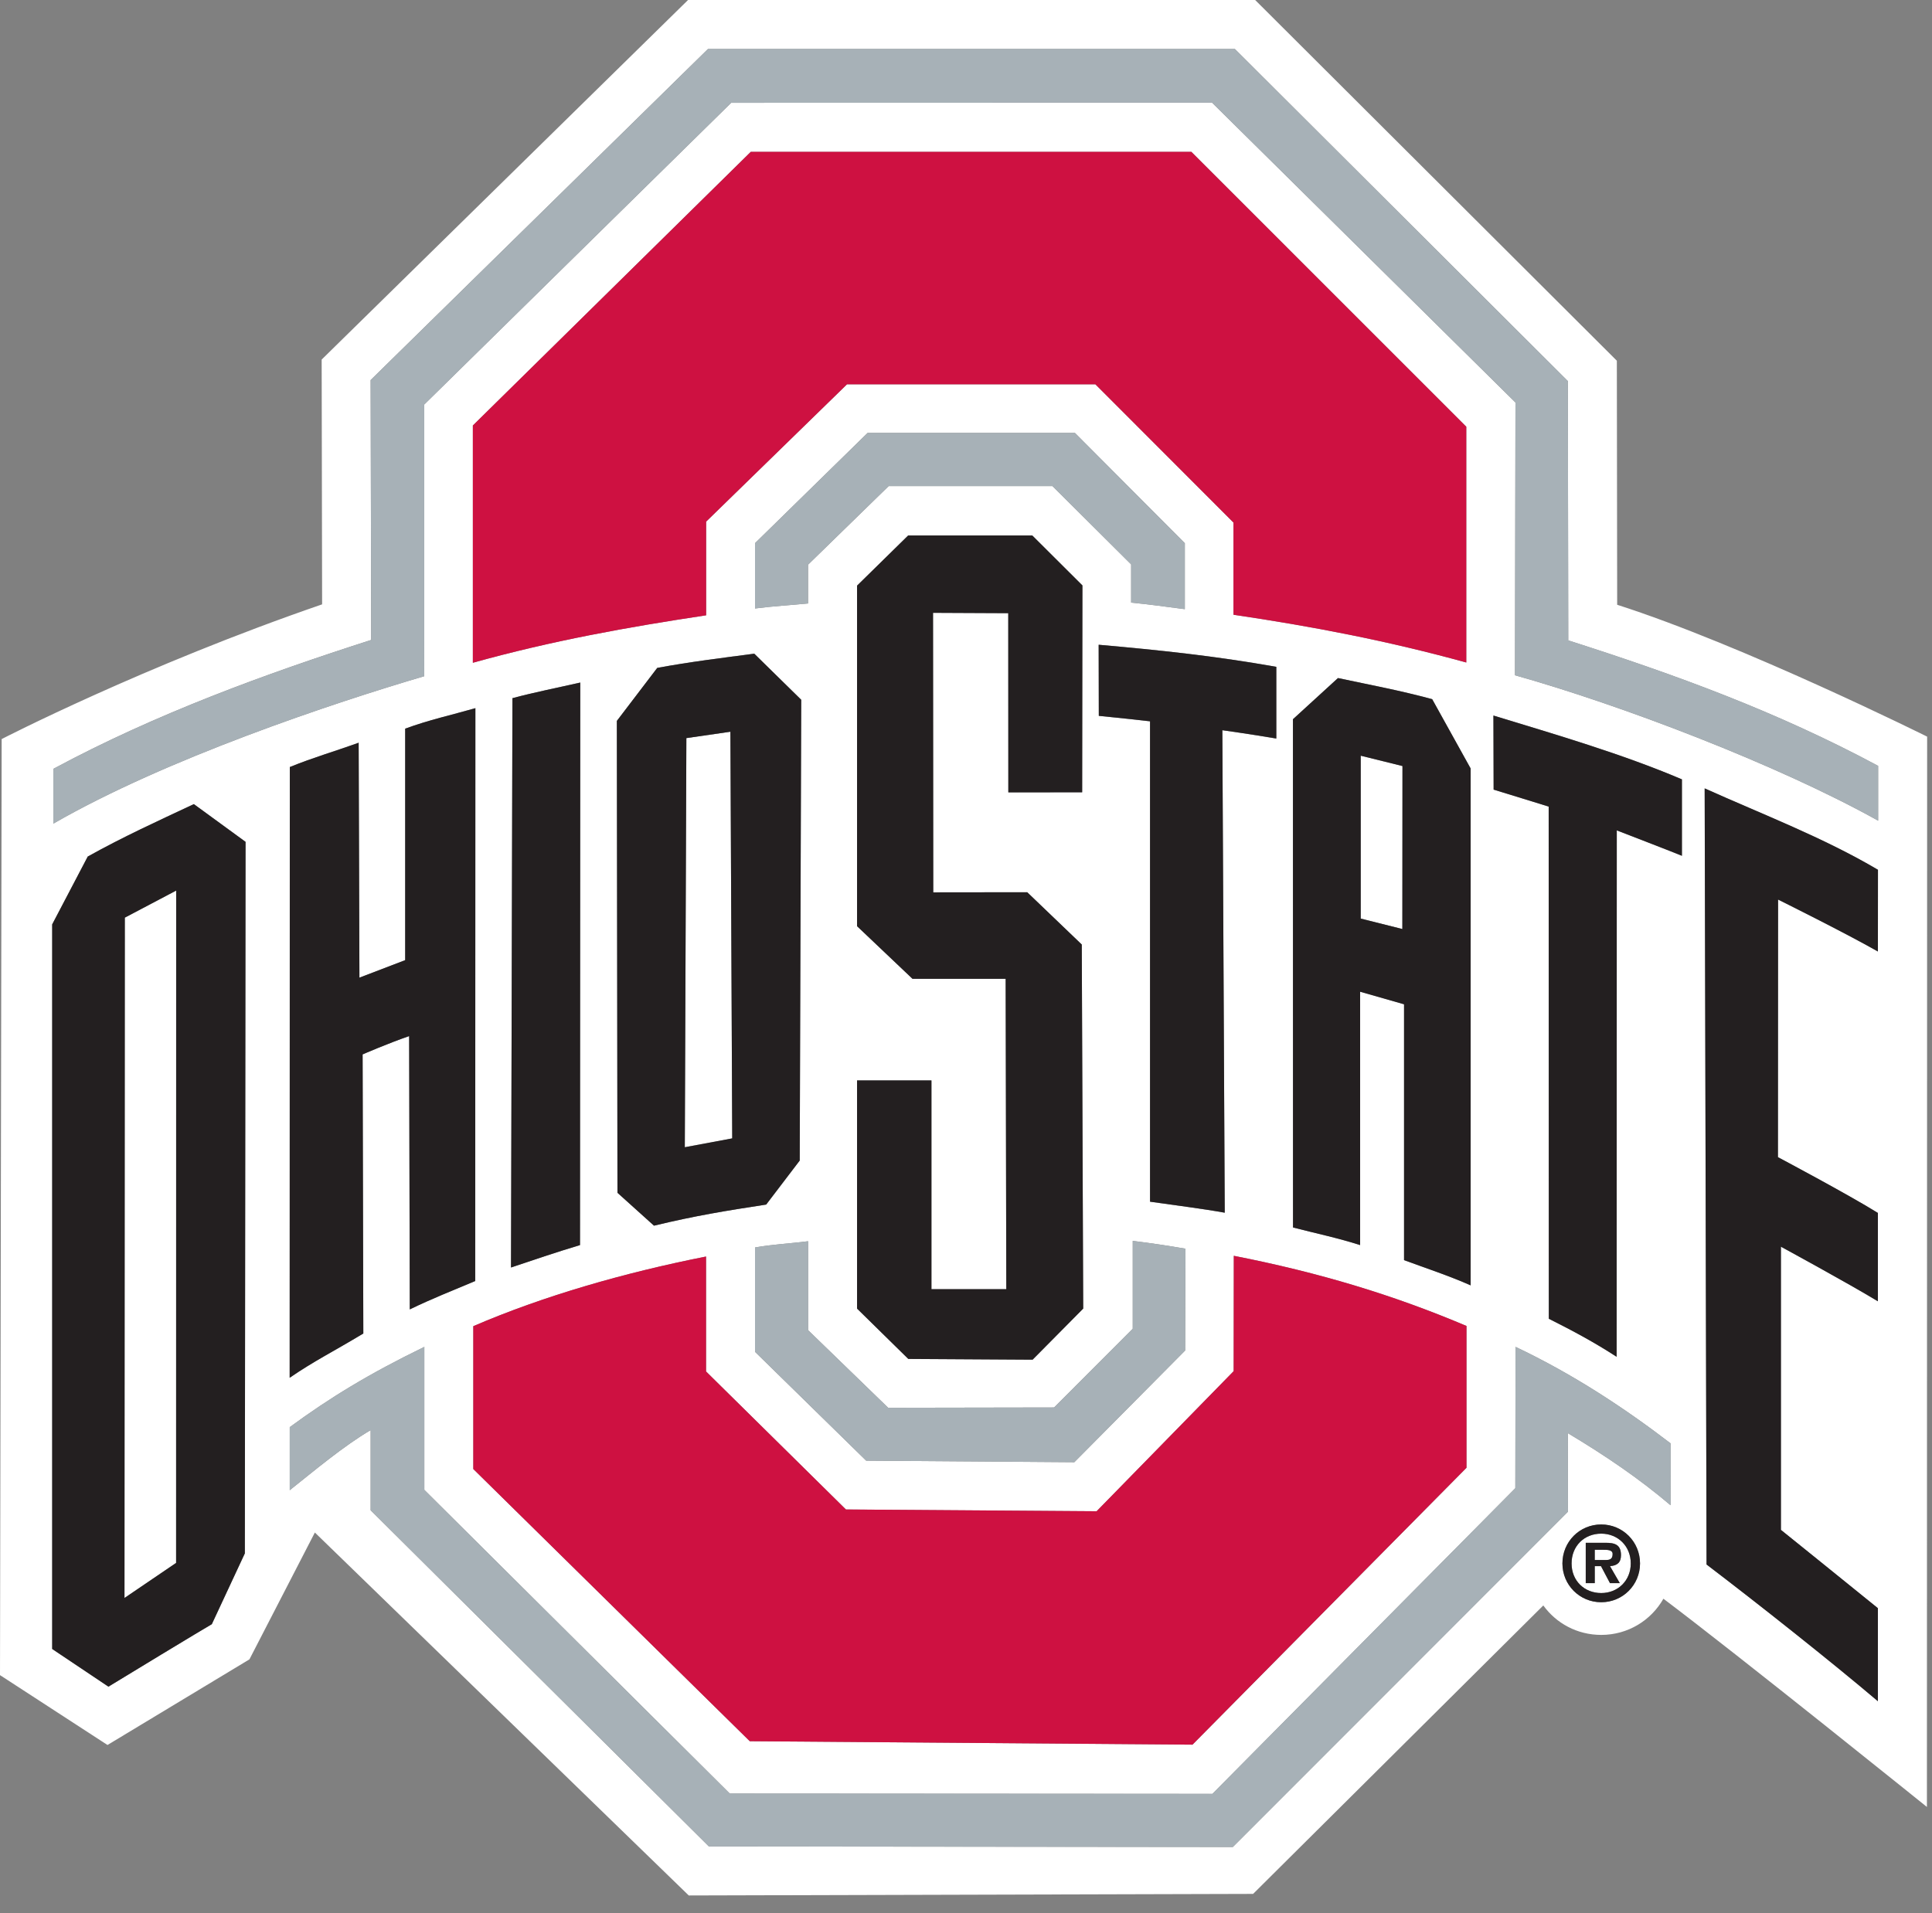 <?xml version="1.0" encoding="utf-8"?>
<!-- Generator: Adobe Illustrator 16.0.4, SVG Export Plug-In . SVG Version: 6.00 Build 0)  -->
<!DOCTYPE svg PUBLIC "-//W3C//DTD SVG 1.1//EN" "http://www.w3.org/Graphics/SVG/1.1/DTD/svg11.dtd">
<svg version="1.1" id="Artwork" xmlns="http://www.w3.org/2000/svg" xmlns:xlink="http://www.w3.org/1999/xlink" x="0px" y="0px"
	 width="106px" height="105px" viewBox="0 0 106 105" enable-background="new 0 0 106 105" xml:space="preserve">
<rect x="0" y="0" width="106" height="105" fill="#808080" stroke="none"/>
<g>
	<g>
		<path fill="#FFFFFF" d="M88.727,33.189l-0.018-13.393L68.865,0H37.75L17.648,19.732l0.025,13.434
			c-9.781,3.365-17.582,7.393-17.582,7.393L0,91.928l5.898,3.834l7.787-4.699l3.59-6.961l20.514,19.918l30.963-0.086l15.922-15.83
			c0.707,0.979,1.859,1.617,3.178,1.617c1.465,0,2.74-0.799,3.412-1.986c4.211,3.172,14.457,11.428,14.457,11.428l0.012-58.738
			C105.732,40.424,95.635,35.4,88.727,33.189z M13.434,85.246l-1.812,3.887c-0.309,0.17-5.154,3.105-5.672,3.428l-3.086-2.068
			V50.729l1.951-3.723c1.916-1.07,3.828-1.943,5.822-2.877l2.836,2.07L13.434,85.246z M38.738,68.957v6.307l7.674,7.574
			l13.754,0.098l7.52-7.689l0.008-6.33c4.701,0.922,8.768,2.154,12.766,3.85v7.783L65.426,95.744l-24.289-0.189L25.969,80.619v-7.84
			C29.771,71.139,34.207,69.854,38.738,68.957z M28.037,69.559l0.078-31.244c1.24-0.332,2.477-0.572,3.721-0.857l-0.014,30.871
			C30.436,68.744,29.291,69.141,28.037,69.559z M67.195,66.551c-1.262-0.227-2.715-0.404-4.098-0.604V39.584
			c0,0-1.695-0.191-2.811-0.299l-0.008-3.902c3.383,0.299,6.383,0.615,9.746,1.211v3.936c-1.408-0.24-2.961-0.457-2.961-0.457
			L67.195,66.551z M48.729,77.256l9.105-0.016l4.314-4.32v-4.822c1.057,0.131,1.855,0.252,2.891,0.428l-0.016,5.588l-6.08,6.129
			l-11.42-0.084l-6.098-5.973v-5.727c1.037-0.182,1.857-0.205,2.91-0.342v4.879L48.729,77.256z M55.211,70.75l-0.035-17.035h-5.111
			l-3.041-2.887V32.139l2.803-2.752h6.811l2.75,2.74l-0.014,11.352l-4.051,0.006l-0.004-9.834l-4.127-0.02l0.012,15.34l5.156-0.006
			l2.992,2.869l0.078,19.98l-2.775,2.803l-6.82-0.041l-2.811-2.762V59.291h4.08V70.75H55.211z M65.006,33.43
			c-1.055-0.133-1.904-0.262-2.945-0.359v-2.098l-4.318-4.299h-8.984l-4.426,4.316v2.127c-1.041,0.102-1.855,0.141-2.906,0.275
			v-3.586l6.176-6.049h11.373l6.031,6.053V33.43z M43.959,38.402l-0.082,25.287l-1.84,2.416c-2.189,0.336-3.889,0.611-6.156,1.158
			l-2.004-1.805l-0.033-25.896l2.215-2.908c1.781-0.332,3.555-0.547,5.324-0.781L43.959,38.402z M77.033,69.154V55.113l-2.41-0.689
			v13.904c-1.205-0.389-2.434-0.643-3.682-0.967l-0.004-27.891l2.471-2.26c1.795,0.383,3.369,0.672,5.168,1.158l2.111,3.805v28.365
			C79.5,70.012,78.277,69.613,77.033,69.154z M80.449,36.357c-4.34-1.197-8.484-1.988-12.773-2.621v-5.059l-7.578-7.588H46.473
			l-7.73,7.537v5.141c-4.293,0.646-8.459,1.393-12.799,2.604V23.35L41.191,8.334h24.174l15.084,15.084V36.357z M26.082,38.863
			l-0.01,31.438c-1.305,0.551-2.34,0.951-3.59,1.557l-0.035-14.998c-1.105,0.377-2.553,1.004-2.553,1.004l0.039,15.316
			c-1.635,0.988-2.68,1.494-4.041,2.43L15.9,42.094c1.279-0.521,2.484-0.867,3.777-1.334l0.043,12.893l2.51-0.961V39.988
			C23.51,39.514,24.793,39.234,26.082,38.863z M87.852,87.928c-1.188,0-2.129-0.951-2.129-2.129c0-1.188,0.941-2.139,2.129-2.139
			c1.184,0,2.129,0.951,2.129,2.139C89.98,86.977,89.035,87.928,87.852,87.928z M91.654,82.604
			c-1.709-1.453-3.551-2.707-5.633-3.955l0.004,4.312l-18.385,18.398l-28.746-0.029L20.336,82.881v-4.398
			c-1.486,0.869-3.117,2.248-4.439,3.297V78.32c2.189-1.607,4.332-2.92,7.385-4.406v7.848l16.758,16.666l26.48,0.016L83.139,81.67
			l0.012-7.756c3.191,1.512,6.002,3.379,8.504,5.293V82.604z M92.279,46.965c-0.244-0.109-3.574-1.395-3.574-1.395l-0.008,28.889
			c-1.205-0.783-2.377-1.414-3.721-2.088l-0.008-28.107c0,0-2.736-0.848-3.02-0.93l-0.012-4.066
			c3.412,1.043,7.023,2.09,10.342,3.502V46.965z M103.031,52.217c-1.863-1.059-5.477-2.85-5.477-2.85l-0.008,14.137
			c0,0,3.881,2.059,5.484,3.061v4.848c-1.643-0.996-5.32-2.996-5.32-2.996v15.541c0,0,3.582,2.885,5.32,4.297v5.105
			c-2.549-2.164-6.625-5.391-9.4-7.502l-0.104-42.592c3.182,1.43,6.508,2.693,9.508,4.467L103.031,52.217z M103.045,45.037
			c-5.547-3.094-14.162-6.363-19.924-7.98l0.025-14.969L66.502,5.635L40.117,5.641L23.275,22.201v14.908
			c-4.994,1.467-14.191,4.537-20.348,8.09v-3.006c5.602-3.016,11.664-5.223,17.439-7.074l-0.031-14.262l18.51-18.17H67.75
			l18.271,18.227l0.021,14.229c5.896,1.887,11.422,3.895,17.002,6.887V45.037z"/>
		<path fill="#FFFFFF" d="M87.852,84.164c-0.932,0-1.627,0.68-1.627,1.635c0,0.947,0.695,1.625,1.627,1.625
			c0.91,0,1.621-0.678,1.621-1.625C89.473,84.844,88.762,84.164,87.852,84.164z M88.871,86.881h-0.539l-0.494-0.934h-0.342v0.934
			h-0.494v-2.215h1.074c0.512,0,0.859,0.09,0.859,0.678c0,0.408-0.209,0.574-0.604,0.604L88.871,86.881z"/>
		<path fill="#FFFFFF" d="M87.973,85.051h-0.477v0.561h0.594c0.242,0,0.387-0.053,0.387-0.332
			C88.477,85.051,88.189,85.051,87.973,85.051z"/>
		<polygon fill="#FFFFFF" points="37.658,40.506 37.572,62.959 40.174,62.473 40.074,40.156 		"/>
		<polygon fill="#FFFFFF" points="6.83,87.695 9.662,85.77 9.666,48.873 6.848,50.359 		"/>
		<polygon fill="#FFFFFF" points="74.656,50.41 76.941,50.984 76.947,42.039 74.656,41.471 		"/>
	</g>
	<g>
		<path fill="#231F20" d="M87.852,83.66c-1.188,0-2.129,0.951-2.129,2.139c0,1.178,0.941,2.129,2.129,2.129
			c1.184,0,2.129-0.951,2.129-2.129C89.98,84.611,89.035,83.66,87.852,83.66z M87.852,87.424c-0.932,0-1.627-0.678-1.627-1.625
			c0-0.955,0.695-1.635,1.627-1.635c0.91,0,1.621,0.68,1.621,1.635C89.473,86.746,88.762,87.424,87.852,87.424z"/>
		<path fill="#231F20" d="M88.936,85.344c0-0.588-0.348-0.678-0.859-0.678h-1.074v2.215h0.494v-0.934h0.342l0.494,0.934h0.539
			l-0.539-0.934C88.727,85.918,88.936,85.752,88.936,85.344z M88.09,85.611h-0.594v-0.561h0.477c0.217,0,0.504,0,0.504,0.229
			C88.477,85.559,88.332,85.611,88.09,85.611z"/>
		<path fill="#231F20" d="M93.631,85.857c2.775,2.111,6.852,5.338,9.4,7.502v-5.105c-1.738-1.412-5.32-4.297-5.32-4.297V68.416
			c0,0,3.678,2,5.32,2.996v-4.848c-1.604-1.002-5.484-3.061-5.484-3.061l0.008-14.137c0,0,3.613,1.791,5.477,2.85l0.004-4.484
			c-3-1.773-6.326-3.037-9.508-4.467L93.631,85.857z"/>
		<path fill="#231F20" d="M28.115,38.314l-0.078,31.244c1.254-0.418,2.398-0.814,3.785-1.23l0.014-30.871
			C30.592,37.742,29.355,37.982,28.115,38.314z"/>
		<path fill="#231F20" d="M81.949,43.334c0.283,0.082,3.02,0.93,3.02,0.93l0.008,28.107c1.344,0.674,2.516,1.305,3.721,2.088
			l0.008-28.889c0,0,3.33,1.285,3.574,1.395V42.77c-3.318-1.412-6.93-2.459-10.342-3.502L81.949,43.334z"/>
		<path fill="#231F20" d="M70.025,36.594c-3.363-0.596-6.363-0.912-9.746-1.211l0.008,3.902c1.115,0.107,2.811,0.299,2.811,0.299
			v26.363c1.383,0.199,2.836,0.377,4.098,0.604l-0.131-26.479c0,0,1.553,0.217,2.961,0.457V36.594z"/>
		<path fill="#231F20" d="M36.059,36.654l-2.215,2.908l0.033,25.896l2.004,1.805c2.268-0.547,3.967-0.822,6.156-1.158l1.84-2.416
			l0.082-25.287l-2.576-2.529C39.613,36.107,37.84,36.322,36.059,36.654z M37.572,62.959l0.086-22.453l2.416-0.35l0.1,22.316
			L37.572,62.959z"/>
		<path fill="#231F20" d="M80.688,42.174l-2.111-3.805c-1.799-0.486-3.373-0.775-5.168-1.158l-2.471,2.26l0.004,27.891
			c1.248,0.324,2.477,0.578,3.682,0.967V54.424l2.41,0.689v14.041c1.244,0.459,2.467,0.857,3.654,1.385V42.174z M76.941,50.984
			l-2.285-0.574v-8.939l2.291,0.568L76.941,50.984z"/>
		<path fill="#231F20" d="M22.23,52.691l-2.51,0.961L19.678,40.76c-1.293,0.467-2.498,0.812-3.777,1.334l-0.008,33.516
			c1.361-0.936,2.406-1.441,4.041-2.43l-0.039-15.316c0,0,1.447-0.627,2.553-1.004l0.035,14.998c1.25-0.605,2.285-1.006,3.59-1.557
			l0.01-31.438c-1.289,0.371-2.572,0.65-3.852,1.125V52.691z"/>
		<polygon fill="#231F20" points="47.023,59.291 47.023,71.814 49.834,74.576 56.654,74.617 59.43,71.814 59.352,51.834 
			56.359,48.965 51.203,48.971 51.191,33.631 55.318,33.65 55.322,43.484 59.373,43.479 59.387,32.127 56.637,29.387 49.826,29.387 
			47.023,32.139 47.023,50.828 50.064,53.715 55.176,53.715 55.211,70.75 51.104,70.75 51.104,59.291 		"/>
		<path fill="#231F20" d="M4.814,47.006l-1.951,3.723v39.764l3.086,2.068c0.518-0.322,5.363-3.258,5.672-3.428l1.812-3.887
			l0.039-39.047l-2.836-2.07C8.643,45.062,6.73,45.936,4.814,47.006z M9.662,85.77L6.83,87.695l0.018-37.336l2.818-1.486
			L9.662,85.77z"/>
	</g>
	<g>
		<path fill="#A7B1B7" d="M41.426,68.459v5.727l6.098,5.973l11.42,0.084l6.08-6.129l0.016-5.588
			c-1.035-0.176-1.834-0.297-2.891-0.428v4.822l-4.314,4.32l-9.105,0.016l-4.393-4.26v-4.879
			C43.283,68.254,42.463,68.277,41.426,68.459z"/>
		<path fill="#A7B1B7" d="M47.602,23.758l-6.176,6.049v3.586c1.051-0.135,1.865-0.174,2.906-0.275V30.99l4.426-4.316h8.984
			l4.318,4.299v2.098c1.041,0.098,1.891,0.227,2.945,0.359v-3.619l-6.031-6.053H47.602z"/>
		<path fill="#A7B1B7" d="M86.021,20.914L67.75,2.688H38.846l-18.51,18.17l0.031,14.262c-5.775,1.852-11.838,4.059-17.439,7.074
			v3.006c6.156-3.553,15.354-6.623,20.348-8.09V22.201L40.117,5.641l26.385-0.006l16.645,16.453l-0.025,14.969
			c5.762,1.617,14.377,4.887,19.924,7.98v-3.008c-5.58-2.992-11.105-5-17.002-6.887L86.021,20.914z"/>
		<path fill="#A7B1B7" d="M83.139,81.67L66.52,98.443l-26.48-0.016L23.281,81.762v-7.848c-3.053,1.486-5.195,2.799-7.385,4.406
			v3.459c1.322-1.049,2.953-2.428,4.439-3.297v4.398l18.559,18.449l28.746,0.029l18.385-18.398l-0.004-4.312
			c2.082,1.248,3.924,2.502,5.633,3.955v-3.396c-2.502-1.914-5.312-3.781-8.504-5.293L83.139,81.67z"/>
	</g>
	<g>
		<path fill="#CE1141" d="M41.191,8.334L25.943,23.35v13.021c4.34-1.211,8.506-1.957,12.799-2.604v-5.141l7.73-7.537h13.625
			l7.578,7.588v5.059c4.289,0.633,8.434,1.424,12.773,2.621V23.418L65.365,8.334H41.191z"/>
		<path fill="#CE1141" d="M25.969,80.619l15.168,14.936l24.289,0.189l15.033-15.195v-7.783c-3.998-1.695-8.064-2.928-12.766-3.85
			l-0.008,6.33l-7.52,7.689l-13.754-0.098l-7.674-7.574v-6.307c-4.531,0.896-8.967,2.182-12.77,3.822V80.619z"/>
	</g>
</g>
</svg>
